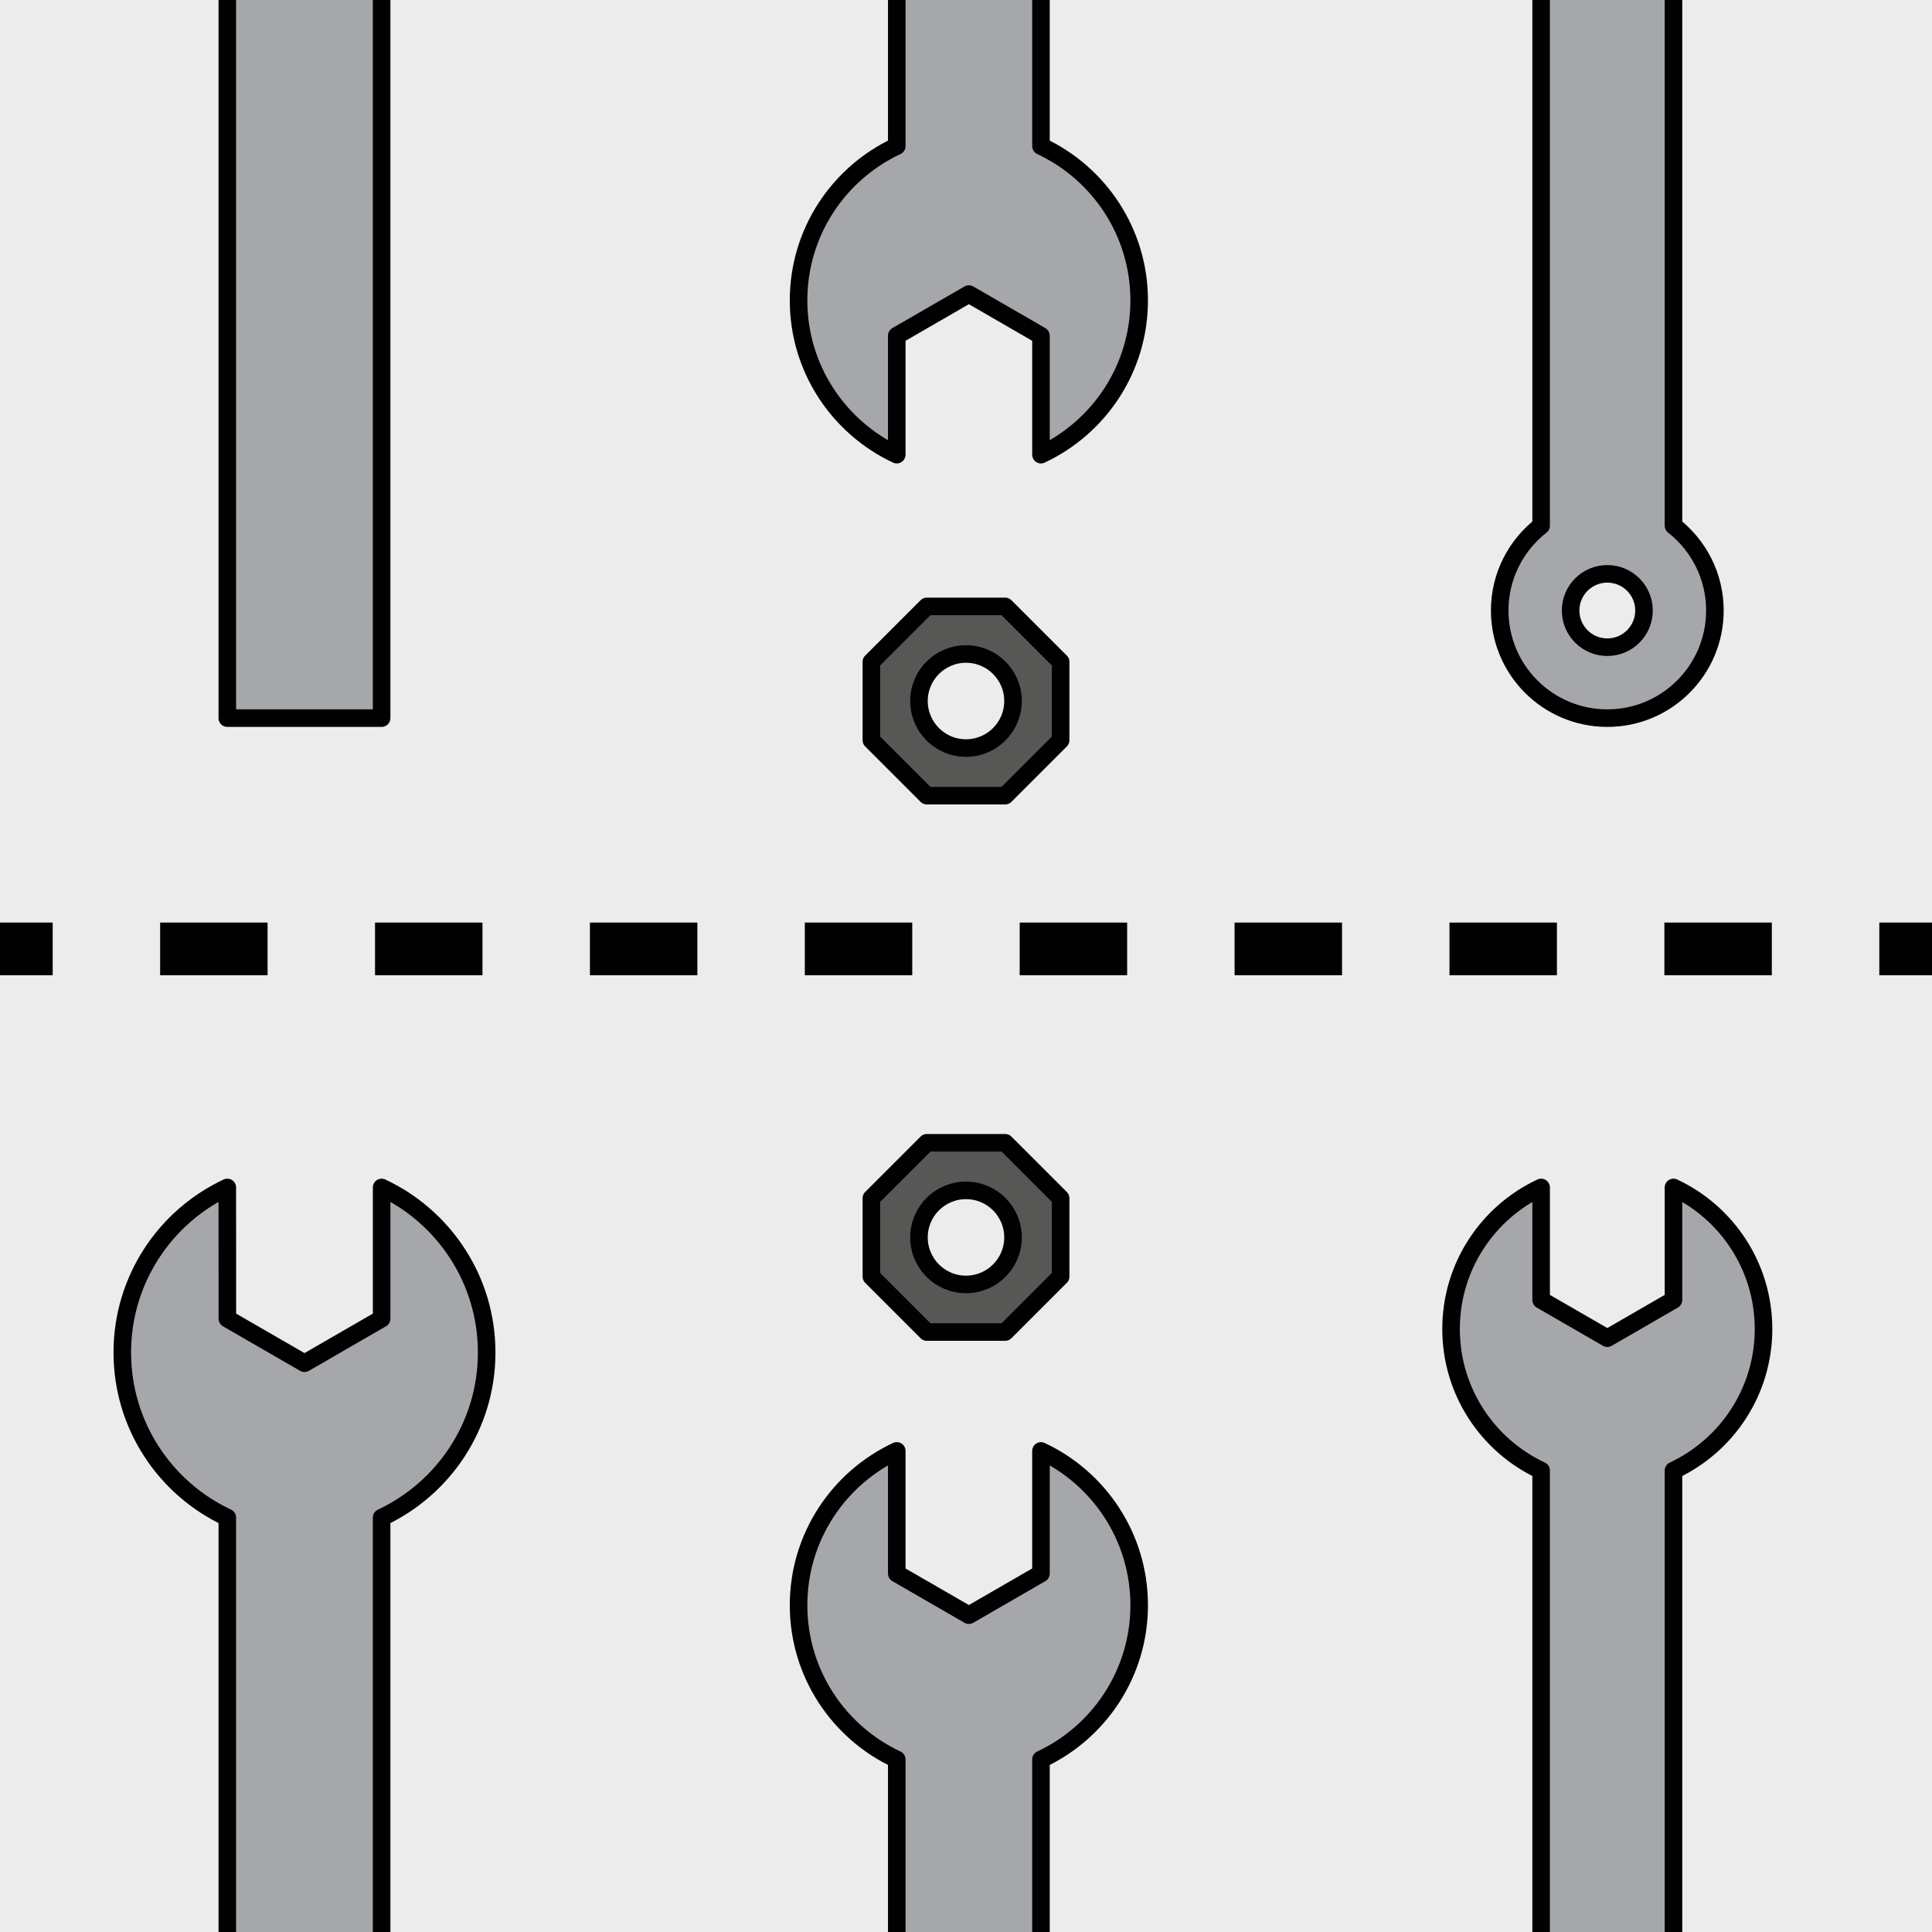 <?xml version="1.0" encoding="utf-8"?>
<!-- Generator: Adobe Illustrator 16.0.0, SVG Export Plug-In . SVG Version: 6.00 Build 0)  -->
<!DOCTYPE svg PUBLIC "-//W3C//DTD SVG 1.1//EN" "http://www.w3.org/Graphics/SVG/1.1/DTD/svg11.dtd">
<svg version="1.1" xmlns="http://www.w3.org/2000/svg" xmlns:xlink="http://www.w3.org/1999/xlink" x="0px" y="0px" width="220px"
	 height="220px" viewBox="0 0 220 220" enable-background="new 0 0 220 220" xml:space="preserve">
<rect x="0" y="0" width="220" height="220" fill="#333333" stroke="none"/>
<g id="bg" display="none">
	<rect x="-1945.836" y="-1881.787" display="inline" fill="#FFFFFF" width="3240.076" height="8444.104"/>
</g>
<g id="Layer_3" display="none">
</g>
<g id="Layer_1">
	<g>
		<defs>
			<rect id="SVGID_261_" x="-1500" y="-900" width="220" height="220"/>
		</defs>
		<clipPath id="SVGID_2_">
			<use xlink:href="#SVGID_261_"  overflow="visible"/>
		</clipPath>
	</g>
	<g>
		<defs>
			<rect id="SVGID_263_" x="-300" y="-900" width="220" height="220"/>
		</defs>
		<clipPath id="SVGID_4_">
			<use xlink:href="#SVGID_263_"  overflow="visible"/>
		</clipPath>
	</g>
	<g>
		<defs>
			<rect id="SVGID_267_" x="0" y="-900" width="220" height="220"/>
		</defs>
		<clipPath id="SVGID_6_">
			<use xlink:href="#SVGID_267_"  overflow="visible"/>
		</clipPath>
	</g>
	<g>
		<defs>
			<rect id="SVGID_269_" x="-1200" y="-900" width="220" height="220"/>
		</defs>
		<clipPath id="SVGID_8_">
			<use xlink:href="#SVGID_269_"  overflow="visible"/>
		</clipPath>
	</g>
	<g>
		<defs>
			<rect id="SVGID_271_" x="-600" y="-900" width="220" height="220"/>
		</defs>
		<clipPath id="SVGID_10_">
			<use xlink:href="#SVGID_271_"  overflow="visible"/>
		</clipPath>
	</g>
	<g>
		<defs>
			<rect id="SVGID_301_" x="0" width="220.001" height="220"/>
		</defs>
		<clipPath id="SVGID_12_">
			<use xlink:href="#SVGID_301_"  overflow="visible"/>
		</clipPath>
		<g clip-path="url(#SVGID_12_)">
			<g>
				<rect x="0" fill="#ECECEC" width="220.001" height="220"/>
			</g>
		</g>
		
			<path clip-path="url(#SVGID_12_)" fill="#A5A7AA" stroke="#000100" stroke-width="2" stroke-linecap="round" stroke-linejoin="round" stroke-miterlimit="10" d="
			M118.536,16.637v-53.256c6.604-3.092,11.184-9.794,11.184-17.567c0-7.773-4.58-14.477-11.184-17.566v4.485v3.482v5.995
			l-8.209,4.742l-8.211-4.742v-5.995l0,0v-7.968c-6.604,3.089-11.182,9.793-11.182,17.566c0,7.773,4.578,14.476,11.182,17.567
			v53.256c-6.604,3.091-11.182,9.792-11.182,17.568c0,7.772,4.578,14.476,11.182,17.568v-4.065v-3.482v-5.998l8.211-4.741
			l8.209,4.741v5.998l0,0v7.548c6.604-3.093,11.184-9.796,11.184-17.568C129.719,26.429,125.139,19.728,118.536,16.637z"/>
		
			<path clip-path="url(#SVGID_12_)" fill="#A5A7AA" stroke="#000100" stroke-width="2" stroke-linecap="round" stroke-linejoin="round" stroke-miterlimit="10" d="
			M25.885-8.19v89.964h17.571V-8.19c7.063-3.311,11.962-10.479,11.962-18.798c0-8.317-4.898-15.487-11.962-18.792v14.94
			l-8.783,5.073l-8.784-5.073l-0.004-14.94c-7.064,3.305-11.958,10.476-11.958,18.792C13.927-18.669,18.821-11.501,25.885-8.19z"/>
		
			<path clip-path="url(#SVGID_12_)" fill="#A5A7AA" stroke="#000100" stroke-width="2" stroke-linecap="round" stroke-linejoin="round" stroke-miterlimit="10" d="
			M200.816-25.636c0-7.133-4.199-13.281-10.254-16.115v4.112v3.201v5.5l-7.533,4.35l-7.538-4.35v-5.5l0,0v-7.313
			c-6.059,2.834-10.256,8.982-10.256,16.115c0,7.137,4.197,13.282,10.256,16.118v69.381c-2.87,2.243-4.717,5.732-4.717,9.657
			c0,6.771,5.483,12.254,12.255,12.254c6.761,0,12.25-5.483,12.25-12.254c0-3.925-1.85-7.414-4.717-9.659V-9.518
			C196.617-12.354,200.816-18.5,200.816-25.636z M183.029,73.698c-2.311,0-4.18-1.869-4.18-4.178c0-2.306,1.869-4.175,4.18-4.175
			c2.305,0,4.176,1.87,4.176,4.175C187.205,71.829,185.333,73.698,183.029,73.698z"/>
		
			<path clip-path="url(#SVGID_12_)" fill="#A5A7AA" stroke="#000100" stroke-width="2" stroke-linecap="round" stroke-linejoin="round" stroke-miterlimit="10" d="
			M118.536,253.609v-53.255c6.604-3.092,11.184-9.794,11.184-17.568c0-7.773-4.58-14.476-11.184-17.567v4.486v3.482v5.995
			l-8.209,4.741l-8.211-4.741v-5.995l0,0v-7.968c-6.604,3.091-11.182,9.794-11.182,17.567c0,7.774,4.578,14.476,11.182,17.568
			v53.255c-6.604,3.091-11.182,9.792-11.182,17.568c0,7.772,4.578,14.476,11.182,17.568v-4.064v-3.483V275.2l8.211-4.741
			l8.209,4.741v5.998l0,0v7.548c6.604-3.093,11.184-9.796,11.184-17.568C129.719,263.401,125.139,256.7,118.536,253.609z"/>
		
			<path clip-path="url(#SVGID_12_)" fill="#575756" stroke="#000100" stroke-width="2" stroke-linecap="round" stroke-linejoin="round" stroke-miterlimit="10" d="
			M105.537,151.681h8.927l6.312-6.313v-8.926l-6.312-6.312h-8.927l-6.312,6.312v8.926L105.537,151.681z M110,135.551
			c2.957,0,5.354,2.397,5.354,5.355c0,2.957-2.397,5.355-5.354,5.355c-2.958,0-5.355-2.398-5.355-5.355
			C104.645,137.948,107.042,135.551,110,135.551z"/>
		
			<path clip-path="url(#SVGID_12_)" fill="#575756" stroke="#000100" stroke-width="2" stroke-linecap="round" stroke-linejoin="round" stroke-miterlimit="10" d="
			M105.537,90.602h8.927l6.312-6.312v-8.926l-6.312-6.312h-8.927l-6.312,6.312v8.926L105.537,90.602z M110,74.471
			c2.957,0,5.354,2.397,5.354,5.356c0,2.958-2.397,5.355-5.354,5.355c-2.958,0-5.355-2.397-5.355-5.355
			C104.645,76.869,107.042,74.471,110,74.471z"/>
		
			<path clip-path="url(#SVGID_12_)" fill="#A5A7AA" stroke="#000100" stroke-width="2" stroke-linecap="round" stroke-linejoin="round" stroke-miterlimit="10" d="
			M25.885,172.81v89.964h17.571V172.81c7.063-3.311,11.962-10.479,11.962-18.798c0-8.317-4.898-15.487-11.962-18.792v14.94
			l-8.783,5.073l-8.784-5.073l-0.004-14.94c-7.064,3.305-11.958,10.476-11.958,18.792C13.927,162.331,18.821,169.499,25.885,172.81z
			"/>
		
			<path clip-path="url(#SVGID_12_)" fill="#A5A7AA" stroke="#000100" stroke-width="2" stroke-linecap="round" stroke-linejoin="round" stroke-miterlimit="10" d="
			M200.816,151.333c0-7.132-4.199-13.281-10.254-16.115v4.112v3.2v5.5l-7.533,4.351l-7.538-4.351v-5.5l0,0v-7.312
			c-6.059,2.834-10.256,8.982-10.256,16.115c0,7.137,4.197,13.282,10.256,16.118v69.381c-2.87,2.243-4.717,5.732-4.717,9.657
			c0,6.771,5.483,12.254,12.255,12.254c6.761,0,12.25-5.483,12.25-12.254c0-3.925-1.85-7.414-4.717-9.659v-69.379
			C196.617,164.616,200.816,158.47,200.816,151.333z M183.029,250.668c-2.311,0-4.18-1.87-4.18-4.178
			c0-2.306,1.869-4.176,4.18-4.176c2.305,0,4.176,1.87,4.176,4.176C187.205,248.798,185.333,250.668,183.029,250.668z"/>
		<g clip-path="url(#SVGID_12_)">
			<g>
				<line fill="none" stroke="#000100" stroke-width="6" stroke-miterlimit="10" x1="0" y1="108.054" x2="6" y2="108.054"/>
				
					<line fill="none" stroke="#000100" stroke-width="6" stroke-miterlimit="10" stroke-dasharray="12.235,12.235" x1="18.235" y1="108.054" x2="207.882" y2="108.054"/>
				<line fill="none" stroke="#000100" stroke-width="6" stroke-miterlimit="10" x1="214" y1="108.054" x2="220" y2="108.054"/>
			</g>
		</g>
	</g>
</g>
</svg>
